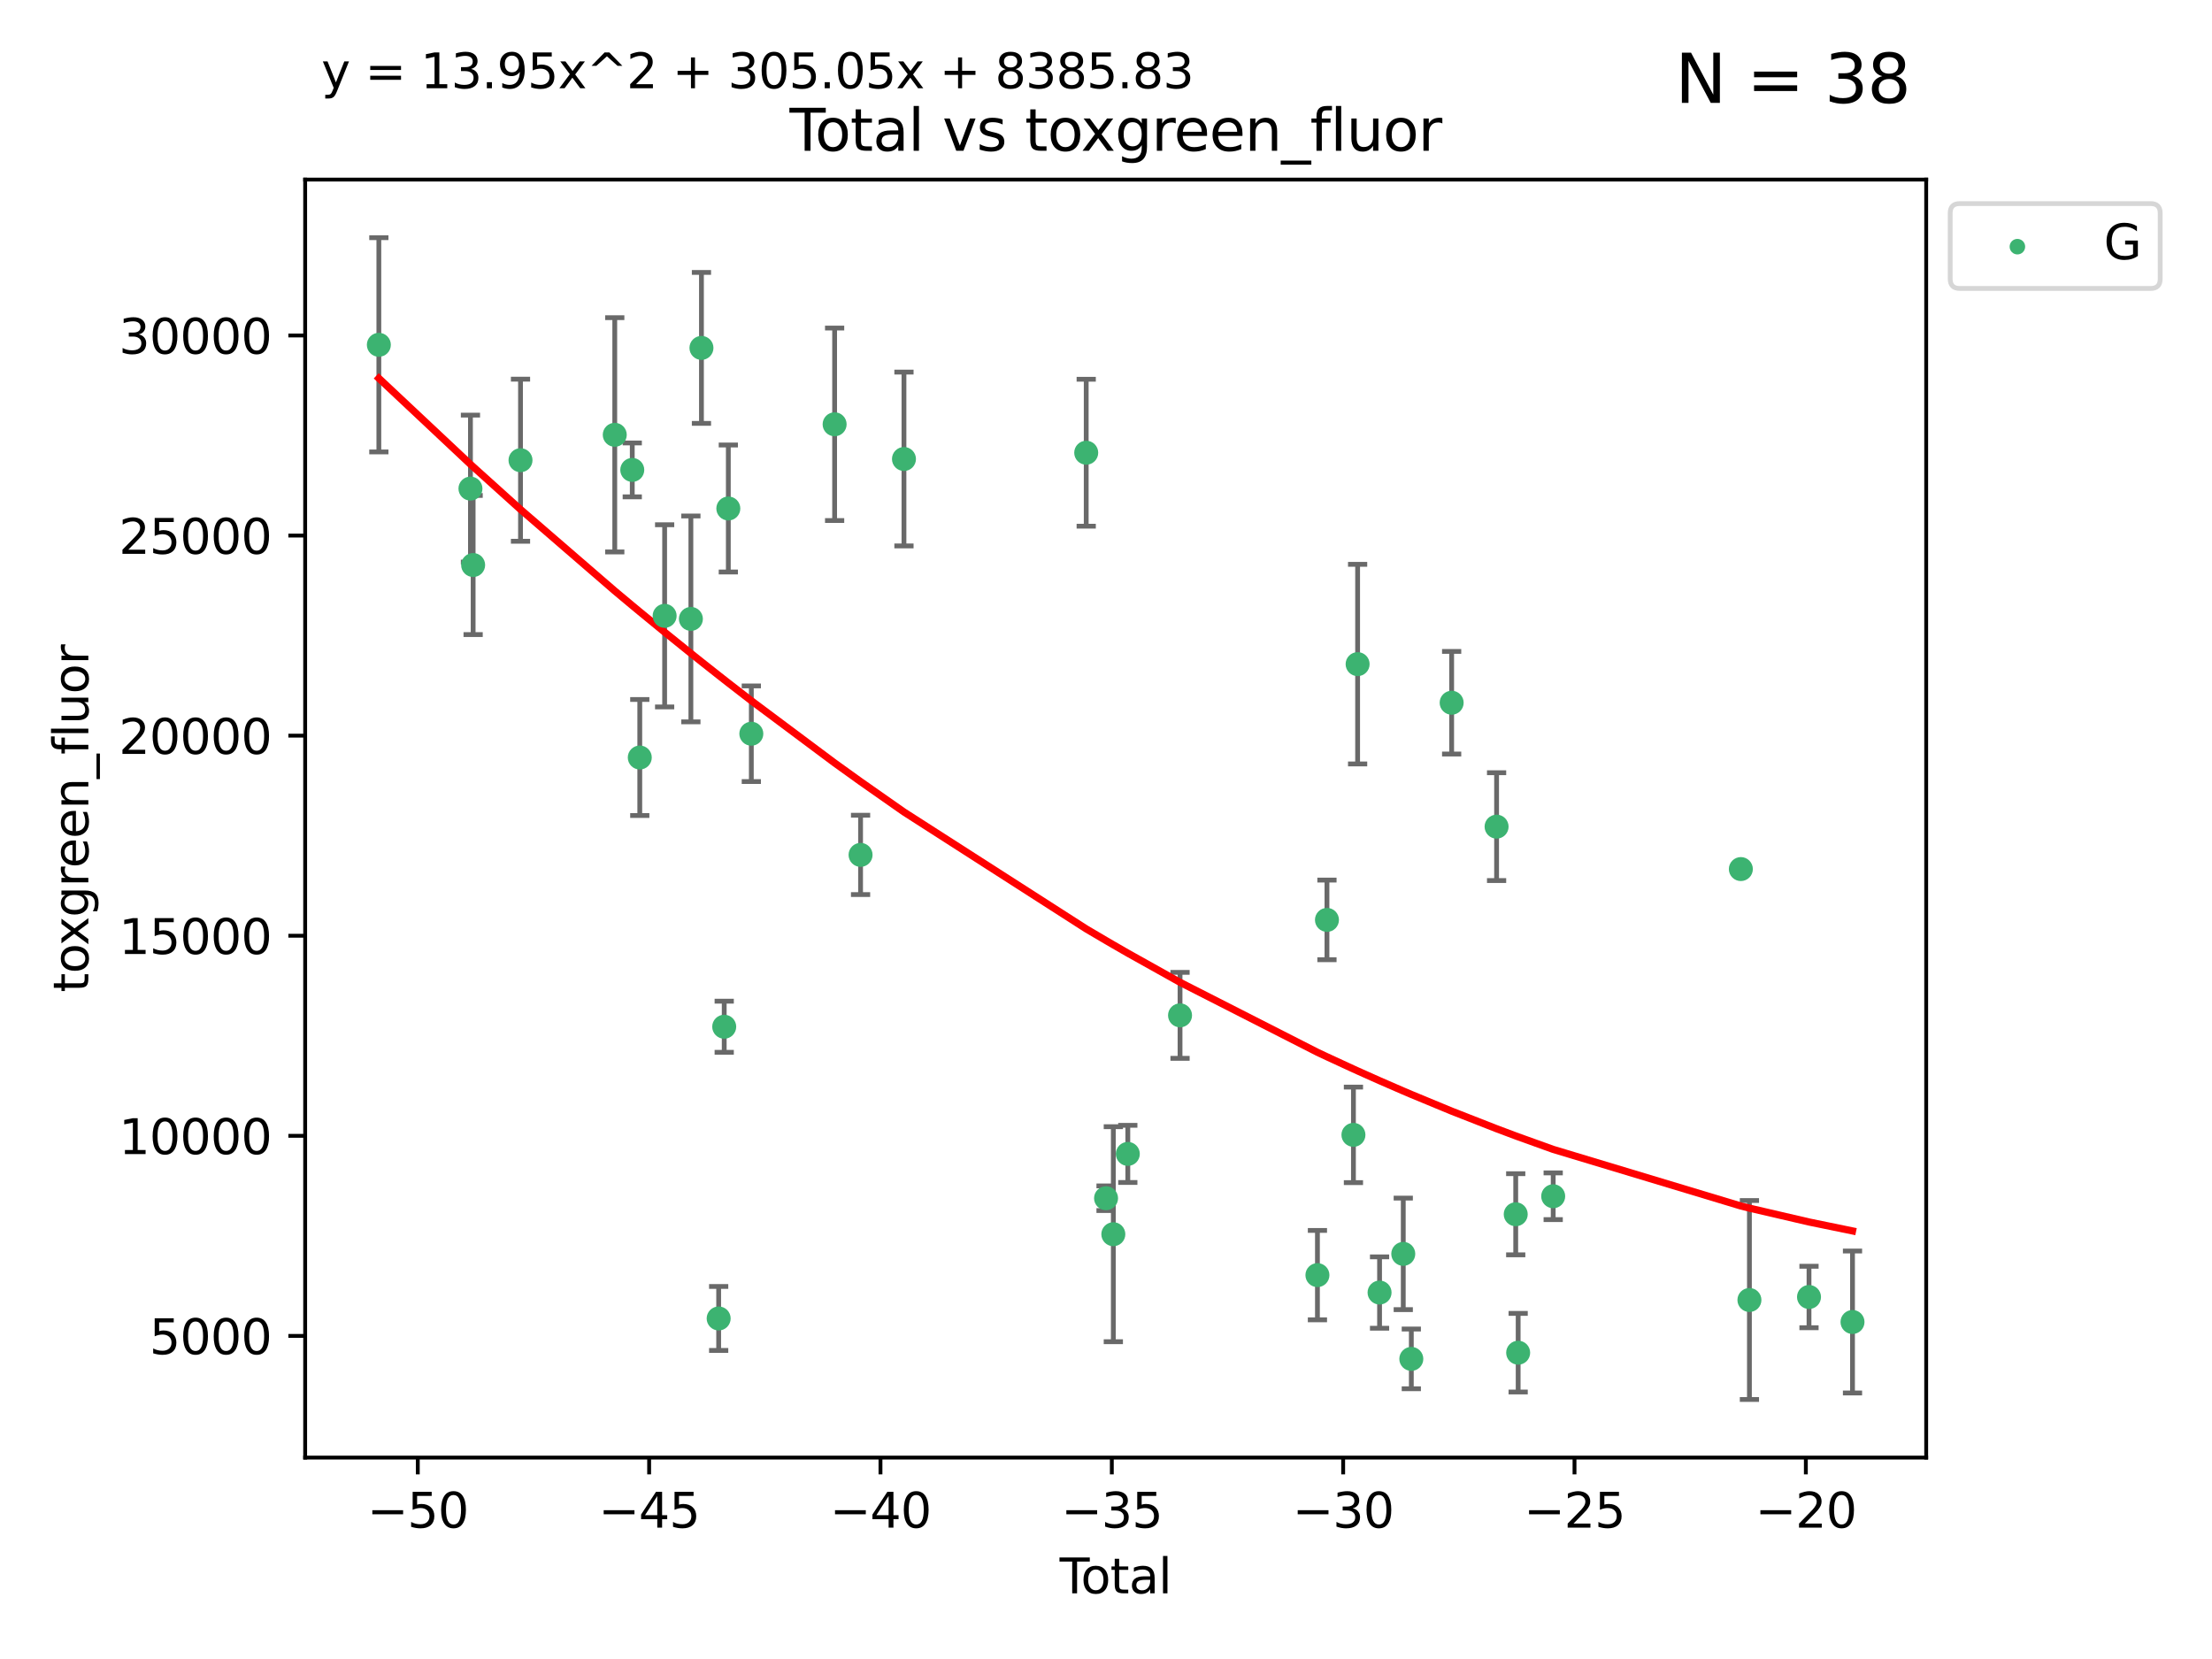 <?xml version="1.0" encoding="utf-8" standalone="no"?>
<!DOCTYPE svg PUBLIC "-//W3C//DTD SVG 1.1//EN"
  "http://www.w3.org/Graphics/SVG/1.1/DTD/svg11.dtd">
<svg xmlns:xlink="http://www.w3.org/1999/xlink" width="460.8pt" height="345.6pt" viewBox="0 0 460.8 345.6" xmlns="http://www.w3.org/2000/svg" version="1.1">
 <defs>
  <style type="text/css">*{stroke-linejoin: round; stroke-linecap: butt}</style>
 </defs>
 <g id="figure_1">
  <g id="patch_1">
   <path d="M 0 345.6 
L 460.8 345.6 
L 460.8 0 
L 0 0 
z
" style="fill: #ffffff"/>
  </g>
  <g id="axes_1">
   <g id="patch_2">
    <path d="M 63.571 303.64 
L 401.26 303.64 
L 401.26 37.411 
L 63.571 37.411 
z
" style="fill: #ffffff"/>
   </g>
   <g id="PathCollection_1">
    <defs>
     <path id="m33dfa16f5b" d="M 0 1.118 
C 0.297 1.118 0.581 1 0.791 0.791 
C 1 0.581 1.118 0.297 1.118 0 
C 1.118 -0.297 1 -0.581 0.791 -0.791 
C 0.581 -1 0.297 -1.118 0 -1.118 
C -0.297 -1.118 -0.581 -1 -0.791 -0.791 
C -1 -0.581 -1.118 -0.297 -1.118 0 
C -1.118 0.297 -1 0.581 -0.791 0.791 
C -0.581 1 -0.297 1.118 0 1.118 
z
" style="stroke: #3cb371"/>
    </defs>
    <g clip-path="url(#p9e801e2862)">
     <use xlink:href="#m33dfa16f5b" x="78.921" y="71.829" style="fill: #3cb371; stroke: #3cb371"/>
     <use xlink:href="#m33dfa16f5b" x="98.004" y="101.783" style="fill: #3cb371; stroke: #3cb371"/>
     <use xlink:href="#m33dfa16f5b" x="98.563" y="117.705" style="fill: #3cb371; stroke: #3cb371"/>
     <use xlink:href="#m33dfa16f5b" x="108.431" y="95.87" style="fill: #3cb371; stroke: #3cb371"/>
     <use xlink:href="#m33dfa16f5b" x="128.066" y="90.578" style="fill: #3cb371; stroke: #3cb371"/>
     <use xlink:href="#m33dfa16f5b" x="131.712" y="97.889" style="fill: #3cb371; stroke: #3cb371"/>
     <use xlink:href="#m33dfa16f5b" x="133.278" y="157.804" style="fill: #3cb371; stroke: #3cb371"/>
     <use xlink:href="#m33dfa16f5b" x="138.456" y="128.29" style="fill: #3cb371; stroke: #3cb371"/>
     <use xlink:href="#m33dfa16f5b" x="143.924" y="128.929" style="fill: #3cb371; stroke: #3cb371"/>
     <use xlink:href="#m33dfa16f5b" x="146.125" y="72.475" style="fill: #3cb371; stroke: #3cb371"/>
     <use xlink:href="#m33dfa16f5b" x="149.711" y="274.66" style="fill: #3cb371; stroke: #3cb371"/>
     <use xlink:href="#m33dfa16f5b" x="150.867" y="213.887" style="fill: #3cb371; stroke: #3cb371"/>
     <use xlink:href="#m33dfa16f5b" x="151.723" y="105.928" style="fill: #3cb371; stroke: #3cb371"/>
     <use xlink:href="#m33dfa16f5b" x="156.514" y="152.848" style="fill: #3cb371; stroke: #3cb371"/>
     <use xlink:href="#m33dfa16f5b" x="173.867" y="88.387" style="fill: #3cb371; stroke: #3cb371"/>
     <use xlink:href="#m33dfa16f5b" x="179.272" y="178.087" style="fill: #3cb371; stroke: #3cb371"/>
     <use xlink:href="#m33dfa16f5b" x="188.312" y="95.619" style="fill: #3cb371; stroke: #3cb371"/>
     <use xlink:href="#m33dfa16f5b" x="226.279" y="94.31" style="fill: #3cb371; stroke: #3cb371"/>
     <use xlink:href="#m33dfa16f5b" x="230.412" y="249.612" style="fill: #3cb371; stroke: #3cb371"/>
     <use xlink:href="#m33dfa16f5b" x="231.927" y="257.109" style="fill: #3cb371; stroke: #3cb371"/>
     <use xlink:href="#m33dfa16f5b" x="234.944" y="240.379" style="fill: #3cb371; stroke: #3cb371"/>
     <use xlink:href="#m33dfa16f5b" x="245.824" y="211.515" style="fill: #3cb371; stroke: #3cb371"/>
     <use xlink:href="#m33dfa16f5b" x="274.445" y="265.63" style="fill: #3cb371; stroke: #3cb371"/>
     <use xlink:href="#m33dfa16f5b" x="276.429" y="191.631" style="fill: #3cb371; stroke: #3cb371"/>
     <use xlink:href="#m33dfa16f5b" x="281.946" y="236.411" style="fill: #3cb371; stroke: #3cb371"/>
     <use xlink:href="#m33dfa16f5b" x="282.817" y="138.35" style="fill: #3cb371; stroke: #3cb371"/>
     <use xlink:href="#m33dfa16f5b" x="287.388" y="269.261" style="fill: #3cb371; stroke: #3cb371"/>
     <use xlink:href="#m33dfa16f5b" x="292.326" y="261.204" style="fill: #3cb371; stroke: #3cb371"/>
     <use xlink:href="#m33dfa16f5b" x="294.003" y="283.083" style="fill: #3cb371; stroke: #3cb371"/>
     <use xlink:href="#m33dfa16f5b" x="302.406" y="146.392" style="fill: #3cb371; stroke: #3cb371"/>
     <use xlink:href="#m33dfa16f5b" x="311.766" y="172.205" style="fill: #3cb371; stroke: #3cb371"/>
     <use xlink:href="#m33dfa16f5b" x="315.753" y="252.953" style="fill: #3cb371; stroke: #3cb371"/>
     <use xlink:href="#m33dfa16f5b" x="316.261" y="281.793" style="fill: #3cb371; stroke: #3cb371"/>
     <use xlink:href="#m33dfa16f5b" x="323.559" y="249.2" style="fill: #3cb371; stroke: #3cb371"/>
     <use xlink:href="#m33dfa16f5b" x="362.651" y="181.043" style="fill: #3cb371; stroke: #3cb371"/>
     <use xlink:href="#m33dfa16f5b" x="364.437" y="270.814" style="fill: #3cb371; stroke: #3cb371"/>
     <use xlink:href="#m33dfa16f5b" x="376.849" y="270.188" style="fill: #3cb371; stroke: #3cb371"/>
     <use xlink:href="#m33dfa16f5b" x="385.911" y="275.395" style="fill: #3cb371; stroke: #3cb371"/>
    </g>
   </g>
   <g id="matplotlib.axis_1">
    <g id="xtick_1">
     <g id="line2d_1">
      <defs>
       <path id="m9d18f41870" d="M 0 0 
L 0 3.5 
" style="stroke: #000000; stroke-width: 0.8"/>
      </defs>
      <g>
       <use xlink:href="#m9d18f41870" x="87.033" y="303.64" style="stroke: #000000; stroke-width: 0.8"/>
      </g>
     </g>
     <g id="text_1">
      <!-- −50 -->
      <g transform="translate(76.48 318.238)scale(0.1 -0.1)">
       <defs>
        <path id="DejaVuSans-2212" d="M 678 2272 
L 4684 2272 
L 4684 1741 
L 678 1741 
L 678 2272 
z
" transform="scale(0.016)"/>
        <path id="DejaVuSans-35" d="M 691 4666 
L 3169 4666 
L 3169 4134 
L 1269 4134 
L 1269 2991 
Q 1406 3038 1543 3061 
Q 1681 3084 1819 3084 
Q 2600 3084 3056 2656 
Q 3513 2228 3513 1497 
Q 3513 744 3044 326 
Q 2575 -91 1722 -91 
Q 1428 -91 1123 -41 
Q 819 9 494 109 
L 494 744 
Q 775 591 1075 516 
Q 1375 441 1709 441 
Q 2250 441 2565 725 
Q 2881 1009 2881 1497 
Q 2881 1984 2565 2268 
Q 2250 2553 1709 2553 
Q 1456 2553 1204 2497 
Q 953 2441 691 2322 
L 691 4666 
z
" transform="scale(0.016)"/>
        <path id="DejaVuSans-30" d="M 2034 4250 
Q 1547 4250 1301 3770 
Q 1056 3291 1056 2328 
Q 1056 1369 1301 889 
Q 1547 409 2034 409 
Q 2525 409 2770 889 
Q 3016 1369 3016 2328 
Q 3016 3291 2770 3770 
Q 2525 4250 2034 4250 
z
M 2034 4750 
Q 2819 4750 3233 4129 
Q 3647 3509 3647 2328 
Q 3647 1150 3233 529 
Q 2819 -91 2034 -91 
Q 1250 -91 836 529 
Q 422 1150 422 2328 
Q 422 3509 836 4129 
Q 1250 4750 2034 4750 
z
" transform="scale(0.016)"/>
       </defs>
       <use xlink:href="#DejaVuSans-2212"/>
       <use xlink:href="#DejaVuSans-35" x="83.789"/>
       <use xlink:href="#DejaVuSans-30" x="147.412"/>
      </g>
     </g>
    </g>
    <g id="xtick_2">
     <g id="line2d_2">
      <g>
       <use xlink:href="#m9d18f41870" x="135.226" y="303.64" style="stroke: #000000; stroke-width: 0.8"/>
      </g>
     </g>
     <g id="text_2">
      <!-- −45 -->
      <g transform="translate(124.673 318.238)scale(0.1 -0.1)">
       <defs>
        <path id="DejaVuSans-34" d="M 2419 4116 
L 825 1625 
L 2419 1625 
L 2419 4116 
z
M 2253 4666 
L 3047 4666 
L 3047 1625 
L 3713 1625 
L 3713 1100 
L 3047 1100 
L 3047 0 
L 2419 0 
L 2419 1100 
L 313 1100 
L 313 1709 
L 2253 4666 
z
" transform="scale(0.016)"/>
       </defs>
       <use xlink:href="#DejaVuSans-2212"/>
       <use xlink:href="#DejaVuSans-34" x="83.789"/>
       <use xlink:href="#DejaVuSans-35" x="147.412"/>
      </g>
     </g>
    </g>
    <g id="xtick_3">
     <g id="line2d_3">
      <g>
       <use xlink:href="#m9d18f41870" x="183.419" y="303.64" style="stroke: #000000; stroke-width: 0.8"/>
      </g>
     </g>
     <g id="text_3">
      <!-- −40 -->
      <g transform="translate(172.866 318.238)scale(0.1 -0.1)">
       <use xlink:href="#DejaVuSans-2212"/>
       <use xlink:href="#DejaVuSans-34" x="83.789"/>
       <use xlink:href="#DejaVuSans-30" x="147.412"/>
      </g>
     </g>
    </g>
    <g id="xtick_4">
     <g id="line2d_4">
      <g>
       <use xlink:href="#m9d18f41870" x="231.612" y="303.64" style="stroke: #000000; stroke-width: 0.8"/>
      </g>
     </g>
     <g id="text_4">
      <!-- −35 -->
      <g transform="translate(221.059 318.238)scale(0.1 -0.1)">
       <defs>
        <path id="DejaVuSans-33" d="M 2597 2516 
Q 3050 2419 3304 2112 
Q 3559 1806 3559 1356 
Q 3559 666 3084 287 
Q 2609 -91 1734 -91 
Q 1441 -91 1130 -33 
Q 819 25 488 141 
L 488 750 
Q 750 597 1062 519 
Q 1375 441 1716 441 
Q 2309 441 2620 675 
Q 2931 909 2931 1356 
Q 2931 1769 2642 2001 
Q 2353 2234 1838 2234 
L 1294 2234 
L 1294 2753 
L 1863 2753 
Q 2328 2753 2575 2939 
Q 2822 3125 2822 3475 
Q 2822 3834 2567 4026 
Q 2313 4219 1838 4219 
Q 1578 4219 1281 4162 
Q 984 4106 628 3988 
L 628 4550 
Q 988 4650 1302 4700 
Q 1616 4750 1894 4750 
Q 2613 4750 3031 4423 
Q 3450 4097 3450 3541 
Q 3450 3153 3228 2886 
Q 3006 2619 2597 2516 
z
" transform="scale(0.016)"/>
       </defs>
       <use xlink:href="#DejaVuSans-2212"/>
       <use xlink:href="#DejaVuSans-33" x="83.789"/>
       <use xlink:href="#DejaVuSans-35" x="147.412"/>
      </g>
     </g>
    </g>
    <g id="xtick_5">
     <g id="line2d_5">
      <g>
       <use xlink:href="#m9d18f41870" x="279.805" y="303.64" style="stroke: #000000; stroke-width: 0.8"/>
      </g>
     </g>
     <g id="text_5">
      <!-- −30 -->
      <g transform="translate(269.252 318.238)scale(0.1 -0.1)">
       <use xlink:href="#DejaVuSans-2212"/>
       <use xlink:href="#DejaVuSans-33" x="83.789"/>
       <use xlink:href="#DejaVuSans-30" x="147.412"/>
      </g>
     </g>
    </g>
    <g id="xtick_6">
     <g id="line2d_6">
      <g>
       <use xlink:href="#m9d18f41870" x="327.998" y="303.64" style="stroke: #000000; stroke-width: 0.8"/>
      </g>
     </g>
     <g id="text_6">
      <!-- −25 -->
      <g transform="translate(317.446 318.238)scale(0.1 -0.1)">
       <defs>
        <path id="DejaVuSans-32" d="M 1228 531 
L 3431 531 
L 3431 0 
L 469 0 
L 469 531 
Q 828 903 1448 1529 
Q 2069 2156 2228 2338 
Q 2531 2678 2651 2914 
Q 2772 3150 2772 3378 
Q 2772 3750 2511 3984 
Q 2250 4219 1831 4219 
Q 1534 4219 1204 4116 
Q 875 4013 500 3803 
L 500 4441 
Q 881 4594 1212 4672 
Q 1544 4750 1819 4750 
Q 2544 4750 2975 4387 
Q 3406 4025 3406 3419 
Q 3406 3131 3298 2873 
Q 3191 2616 2906 2266 
Q 2828 2175 2409 1742 
Q 1991 1309 1228 531 
z
" transform="scale(0.016)"/>
       </defs>
       <use xlink:href="#DejaVuSans-2212"/>
       <use xlink:href="#DejaVuSans-32" x="83.789"/>
       <use xlink:href="#DejaVuSans-35" x="147.412"/>
      </g>
     </g>
    </g>
    <g id="xtick_7">
     <g id="line2d_7">
      <g>
       <use xlink:href="#m9d18f41870" x="376.191" y="303.64" style="stroke: #000000; stroke-width: 0.8"/>
      </g>
     </g>
     <g id="text_7">
      <!-- −20 -->
      <g transform="translate(365.639 318.238)scale(0.1 -0.1)">
       <use xlink:href="#DejaVuSans-2212"/>
       <use xlink:href="#DejaVuSans-32" x="83.789"/>
       <use xlink:href="#DejaVuSans-30" x="147.412"/>
      </g>
     </g>
    </g>
    <g id="text_8">
     <!-- Total -->
     <g transform="translate(220.739 331.917)scale(0.1 -0.1)">
      <defs>
       <path id="DejaVuSans-54" d="M -19 4666 
L 3928 4666 
L 3928 4134 
L 2272 4134 
L 2272 0 
L 1638 0 
L 1638 4134 
L -19 4134 
L -19 4666 
z
" transform="scale(0.016)"/>
       <path id="DejaVuSans-6f" d="M 1959 3097 
Q 1497 3097 1228 2736 
Q 959 2375 959 1747 
Q 959 1119 1226 758 
Q 1494 397 1959 397 
Q 2419 397 2687 759 
Q 2956 1122 2956 1747 
Q 2956 2369 2687 2733 
Q 2419 3097 1959 3097 
z
M 1959 3584 
Q 2709 3584 3137 3096 
Q 3566 2609 3566 1747 
Q 3566 888 3137 398 
Q 2709 -91 1959 -91 
Q 1206 -91 779 398 
Q 353 888 353 1747 
Q 353 2609 779 3096 
Q 1206 3584 1959 3584 
z
" transform="scale(0.016)"/>
       <path id="DejaVuSans-74" d="M 1172 4494 
L 1172 3500 
L 2356 3500 
L 2356 3053 
L 1172 3053 
L 1172 1153 
Q 1172 725 1289 603 
Q 1406 481 1766 481 
L 2356 481 
L 2356 0 
L 1766 0 
Q 1100 0 847 248 
Q 594 497 594 1153 
L 594 3053 
L 172 3053 
L 172 3500 
L 594 3500 
L 594 4494 
L 1172 4494 
z
" transform="scale(0.016)"/>
       <path id="DejaVuSans-61" d="M 2194 1759 
Q 1497 1759 1228 1600 
Q 959 1441 959 1056 
Q 959 750 1161 570 
Q 1363 391 1709 391 
Q 2188 391 2477 730 
Q 2766 1069 2766 1631 
L 2766 1759 
L 2194 1759 
z
M 3341 1997 
L 3341 0 
L 2766 0 
L 2766 531 
Q 2569 213 2275 61 
Q 1981 -91 1556 -91 
Q 1019 -91 701 211 
Q 384 513 384 1019 
Q 384 1609 779 1909 
Q 1175 2209 1959 2209 
L 2766 2209 
L 2766 2266 
Q 2766 2663 2505 2880 
Q 2244 3097 1772 3097 
Q 1472 3097 1187 3025 
Q 903 2953 641 2809 
L 641 3341 
Q 956 3463 1253 3523 
Q 1550 3584 1831 3584 
Q 2591 3584 2966 3190 
Q 3341 2797 3341 1997 
z
" transform="scale(0.016)"/>
       <path id="DejaVuSans-6c" d="M 603 4863 
L 1178 4863 
L 1178 0 
L 603 0 
L 603 4863 
z
" transform="scale(0.016)"/>
      </defs>
      <use xlink:href="#DejaVuSans-54"/>
      <use xlink:href="#DejaVuSans-6f" x="44.084"/>
      <use xlink:href="#DejaVuSans-74" x="105.266"/>
      <use xlink:href="#DejaVuSans-61" x="144.475"/>
      <use xlink:href="#DejaVuSans-6c" x="205.754"/>
     </g>
    </g>
   </g>
   <g id="matplotlib.axis_2">
    <g id="ytick_1">
     <g id="line2d_8">
      <defs>
       <path id="md6701e149f" d="M 0 0 
L -3.5 0 
" style="stroke: #000000; stroke-width: 0.8"/>
      </defs>
      <g>
       <use xlink:href="#md6701e149f" x="63.571" y="278.294" style="stroke: #000000; stroke-width: 0.8"/>
      </g>
     </g>
     <g id="text_9">
      <!-- 5000 -->
      <g transform="translate(31.121 282.093)scale(0.1 -0.1)">
       <use xlink:href="#DejaVuSans-35"/>
       <use xlink:href="#DejaVuSans-30" x="63.623"/>
       <use xlink:href="#DejaVuSans-30" x="127.246"/>
       <use xlink:href="#DejaVuSans-30" x="190.869"/>
      </g>
     </g>
    </g>
    <g id="ytick_2">
     <g id="line2d_9">
      <g>
       <use xlink:href="#md6701e149f" x="63.571" y="236.612" style="stroke: #000000; stroke-width: 0.8"/>
      </g>
     </g>
     <g id="text_10">
      <!-- 10000 -->
      <g transform="translate(24.759 240.412)scale(0.1 -0.1)">
       <defs>
        <path id="DejaVuSans-31" d="M 794 531 
L 1825 531 
L 1825 4091 
L 703 3866 
L 703 4441 
L 1819 4666 
L 2450 4666 
L 2450 531 
L 3481 531 
L 3481 0 
L 794 0 
L 794 531 
z
" transform="scale(0.016)"/>
       </defs>
       <use xlink:href="#DejaVuSans-31"/>
       <use xlink:href="#DejaVuSans-30" x="63.623"/>
       <use xlink:href="#DejaVuSans-30" x="127.246"/>
       <use xlink:href="#DejaVuSans-30" x="190.869"/>
       <use xlink:href="#DejaVuSans-30" x="254.492"/>
      </g>
     </g>
    </g>
    <g id="ytick_3">
     <g id="line2d_10">
      <g>
       <use xlink:href="#md6701e149f" x="63.571" y="194.931" style="stroke: #000000; stroke-width: 0.8"/>
      </g>
     </g>
     <g id="text_11">
      <!-- 15000 -->
      <g transform="translate(24.759 198.73)scale(0.1 -0.1)">
       <use xlink:href="#DejaVuSans-31"/>
       <use xlink:href="#DejaVuSans-35" x="63.623"/>
       <use xlink:href="#DejaVuSans-30" x="127.246"/>
       <use xlink:href="#DejaVuSans-30" x="190.869"/>
       <use xlink:href="#DejaVuSans-30" x="254.492"/>
      </g>
     </g>
    </g>
    <g id="ytick_4">
     <g id="line2d_11">
      <g>
       <use xlink:href="#md6701e149f" x="63.571" y="153.249" style="stroke: #000000; stroke-width: 0.8"/>
      </g>
     </g>
     <g id="text_12">
      <!-- 20000 -->
      <g transform="translate(24.759 157.048)scale(0.1 -0.1)">
       <use xlink:href="#DejaVuSans-32"/>
       <use xlink:href="#DejaVuSans-30" x="63.623"/>
       <use xlink:href="#DejaVuSans-30" x="127.246"/>
       <use xlink:href="#DejaVuSans-30" x="190.869"/>
       <use xlink:href="#DejaVuSans-30" x="254.492"/>
      </g>
     </g>
    </g>
    <g id="ytick_5">
     <g id="line2d_12">
      <g>
       <use xlink:href="#md6701e149f" x="63.571" y="111.567" style="stroke: #000000; stroke-width: 0.8"/>
      </g>
     </g>
     <g id="text_13">
      <!-- 25000 -->
      <g transform="translate(24.759 115.367)scale(0.1 -0.1)">
       <use xlink:href="#DejaVuSans-32"/>
       <use xlink:href="#DejaVuSans-35" x="63.623"/>
       <use xlink:href="#DejaVuSans-30" x="127.246"/>
       <use xlink:href="#DejaVuSans-30" x="190.869"/>
       <use xlink:href="#DejaVuSans-30" x="254.492"/>
      </g>
     </g>
    </g>
    <g id="ytick_6">
     <g id="line2d_13">
      <g>
       <use xlink:href="#md6701e149f" x="63.571" y="69.886" style="stroke: #000000; stroke-width: 0.8"/>
      </g>
     </g>
     <g id="text_14">
      <!-- 30000 -->
      <g transform="translate(24.759 73.685)scale(0.1 -0.1)">
       <use xlink:href="#DejaVuSans-33"/>
       <use xlink:href="#DejaVuSans-30" x="63.623"/>
       <use xlink:href="#DejaVuSans-30" x="127.246"/>
       <use xlink:href="#DejaVuSans-30" x="190.869"/>
       <use xlink:href="#DejaVuSans-30" x="254.492"/>
      </g>
     </g>
    </g>
    <g id="text_15">
     <!-- toxgreen_fluor -->
     <g transform="translate(18.401 206.72)rotate(-90)scale(0.1 -0.1)">
      <defs>
       <path id="DejaVuSans-78" d="M 3513 3500 
L 2247 1797 
L 3578 0 
L 2900 0 
L 1881 1375 
L 863 0 
L 184 0 
L 1544 1831 
L 300 3500 
L 978 3500 
L 1906 2253 
L 2834 3500 
L 3513 3500 
z
" transform="scale(0.016)"/>
       <path id="DejaVuSans-67" d="M 2906 1791 
Q 2906 2416 2648 2759 
Q 2391 3103 1925 3103 
Q 1463 3103 1205 2759 
Q 947 2416 947 1791 
Q 947 1169 1205 825 
Q 1463 481 1925 481 
Q 2391 481 2648 825 
Q 2906 1169 2906 1791 
z
M 3481 434 
Q 3481 -459 3084 -895 
Q 2688 -1331 1869 -1331 
Q 1566 -1331 1297 -1286 
Q 1028 -1241 775 -1147 
L 775 -588 
Q 1028 -725 1275 -790 
Q 1522 -856 1778 -856 
Q 2344 -856 2625 -561 
Q 2906 -266 2906 331 
L 2906 616 
Q 2728 306 2450 153 
Q 2172 0 1784 0 
Q 1141 0 747 490 
Q 353 981 353 1791 
Q 353 2603 747 3093 
Q 1141 3584 1784 3584 
Q 2172 3584 2450 3431 
Q 2728 3278 2906 2969 
L 2906 3500 
L 3481 3500 
L 3481 434 
z
" transform="scale(0.016)"/>
       <path id="DejaVuSans-72" d="M 2631 2963 
Q 2534 3019 2420 3045 
Q 2306 3072 2169 3072 
Q 1681 3072 1420 2755 
Q 1159 2438 1159 1844 
L 1159 0 
L 581 0 
L 581 3500 
L 1159 3500 
L 1159 2956 
Q 1341 3275 1631 3429 
Q 1922 3584 2338 3584 
Q 2397 3584 2469 3576 
Q 2541 3569 2628 3553 
L 2631 2963 
z
" transform="scale(0.016)"/>
       <path id="DejaVuSans-65" d="M 3597 1894 
L 3597 1613 
L 953 1613 
Q 991 1019 1311 708 
Q 1631 397 2203 397 
Q 2534 397 2845 478 
Q 3156 559 3463 722 
L 3463 178 
Q 3153 47 2828 -22 
Q 2503 -91 2169 -91 
Q 1331 -91 842 396 
Q 353 884 353 1716 
Q 353 2575 817 3079 
Q 1281 3584 2069 3584 
Q 2775 3584 3186 3129 
Q 3597 2675 3597 1894 
z
M 3022 2063 
Q 3016 2534 2758 2815 
Q 2500 3097 2075 3097 
Q 1594 3097 1305 2825 
Q 1016 2553 972 2059 
L 3022 2063 
z
" transform="scale(0.016)"/>
       <path id="DejaVuSans-6e" d="M 3513 2113 
L 3513 0 
L 2938 0 
L 2938 2094 
Q 2938 2591 2744 2837 
Q 2550 3084 2163 3084 
Q 1697 3084 1428 2787 
Q 1159 2491 1159 1978 
L 1159 0 
L 581 0 
L 581 3500 
L 1159 3500 
L 1159 2956 
Q 1366 3272 1645 3428 
Q 1925 3584 2291 3584 
Q 2894 3584 3203 3211 
Q 3513 2838 3513 2113 
z
" transform="scale(0.016)"/>
       <path id="DejaVuSans-5f" d="M 3263 -1063 
L 3263 -1509 
L -63 -1509 
L -63 -1063 
L 3263 -1063 
z
" transform="scale(0.016)"/>
       <path id="DejaVuSans-66" d="M 2375 4863 
L 2375 4384 
L 1825 4384 
Q 1516 4384 1395 4259 
Q 1275 4134 1275 3809 
L 1275 3500 
L 2222 3500 
L 2222 3053 
L 1275 3053 
L 1275 0 
L 697 0 
L 697 3053 
L 147 3053 
L 147 3500 
L 697 3500 
L 697 3744 
Q 697 4328 969 4595 
Q 1241 4863 1831 4863 
L 2375 4863 
z
" transform="scale(0.016)"/>
       <path id="DejaVuSans-75" d="M 544 1381 
L 544 3500 
L 1119 3500 
L 1119 1403 
Q 1119 906 1312 657 
Q 1506 409 1894 409 
Q 2359 409 2629 706 
Q 2900 1003 2900 1516 
L 2900 3500 
L 3475 3500 
L 3475 0 
L 2900 0 
L 2900 538 
Q 2691 219 2414 64 
Q 2138 -91 1772 -91 
Q 1169 -91 856 284 
Q 544 659 544 1381 
z
M 1991 3584 
L 1991 3584 
z
" transform="scale(0.016)"/>
      </defs>
      <use xlink:href="#DejaVuSans-74"/>
      <use xlink:href="#DejaVuSans-6f" x="39.209"/>
      <use xlink:href="#DejaVuSans-78" x="97.266"/>
      <use xlink:href="#DejaVuSans-67" x="156.445"/>
      <use xlink:href="#DejaVuSans-72" x="219.922"/>
      <use xlink:href="#DejaVuSans-65" x="258.785"/>
      <use xlink:href="#DejaVuSans-65" x="320.309"/>
      <use xlink:href="#DejaVuSans-6e" x="381.832"/>
      <use xlink:href="#DejaVuSans-5f" x="445.211"/>
      <use xlink:href="#DejaVuSans-66" x="495.211"/>
      <use xlink:href="#DejaVuSans-6c" x="530.416"/>
      <use xlink:href="#DejaVuSans-75" x="558.199"/>
      <use xlink:href="#DejaVuSans-6f" x="621.578"/>
      <use xlink:href="#DejaVuSans-72" x="682.76"/>
     </g>
    </g>
   </g>
   <g id="LineCollection_1">
    <path d="M 78.921 94.146 
L 78.921 49.513 
" clip-path="url(#p9e801e2862)" style="fill: none; stroke: #696969"/>
    <path d="M 98.004 117.09 
L 98.004 86.476 
" clip-path="url(#p9e801e2862)" style="fill: none; stroke: #696969"/>
    <path d="M 98.563 132.193 
L 98.563 103.217 
" clip-path="url(#p9e801e2862)" style="fill: none; stroke: #696969"/>
    <path d="M 108.431 112.753 
L 108.431 78.987 
" clip-path="url(#p9e801e2862)" style="fill: none; stroke: #696969"/>
    <path d="M 128.066 114.978 
L 128.066 66.177 
" clip-path="url(#p9e801e2862)" style="fill: none; stroke: #696969"/>
    <path d="M 131.712 103.502 
L 131.712 92.276 
" clip-path="url(#p9e801e2862)" style="fill: none; stroke: #696969"/>
    <path d="M 133.278 169.888 
L 133.278 145.72 
" clip-path="url(#p9e801e2862)" style="fill: none; stroke: #696969"/>
    <path d="M 138.456 147.266 
L 138.456 109.315 
" clip-path="url(#p9e801e2862)" style="fill: none; stroke: #696969"/>
    <path d="M 143.924 150.371 
L 143.924 107.487 
" clip-path="url(#p9e801e2862)" style="fill: none; stroke: #696969"/>
    <path d="M 146.125 88.198 
L 146.125 56.753 
" clip-path="url(#p9e801e2862)" style="fill: none; stroke: #696969"/>
    <path d="M 149.711 281.323 
L 149.711 267.998 
" clip-path="url(#p9e801e2862)" style="fill: none; stroke: #696969"/>
    <path d="M 150.867 219.21 
L 150.867 208.565 
" clip-path="url(#p9e801e2862)" style="fill: none; stroke: #696969"/>
    <path d="M 151.723 119.158 
L 151.723 92.699 
" clip-path="url(#p9e801e2862)" style="fill: none; stroke: #696969"/>
    <path d="M 156.514 162.808 
L 156.514 142.888 
" clip-path="url(#p9e801e2862)" style="fill: none; stroke: #696969"/>
    <path d="M 173.867 108.436 
L 173.867 68.338 
" clip-path="url(#p9e801e2862)" style="fill: none; stroke: #696969"/>
    <path d="M 179.272 186.35 
L 179.272 169.825 
" clip-path="url(#p9e801e2862)" style="fill: none; stroke: #696969"/>
    <path d="M 188.312 113.725 
L 188.312 77.513 
" clip-path="url(#p9e801e2862)" style="fill: none; stroke: #696969"/>
    <path d="M 226.279 109.615 
L 226.279 79.005 
" clip-path="url(#p9e801e2862)" style="fill: none; stroke: #696969"/>
    <path d="M 230.412 252.18 
L 230.412 247.044 
" clip-path="url(#p9e801e2862)" style="fill: none; stroke: #696969"/>
    <path d="M 231.927 279.504 
L 231.927 234.714 
" clip-path="url(#p9e801e2862)" style="fill: none; stroke: #696969"/>
    <path d="M 234.944 246.33 
L 234.944 234.428 
" clip-path="url(#p9e801e2862)" style="fill: none; stroke: #696969"/>
    <path d="M 245.824 220.472 
L 245.824 202.558 
" clip-path="url(#p9e801e2862)" style="fill: none; stroke: #696969"/>
    <path d="M 274.445 274.942 
L 274.445 256.319 
" clip-path="url(#p9e801e2862)" style="fill: none; stroke: #696969"/>
    <path d="M 276.429 199.924 
L 276.429 183.337 
" clip-path="url(#p9e801e2862)" style="fill: none; stroke: #696969"/>
    <path d="M 281.946 246.36 
L 281.946 226.463 
" clip-path="url(#p9e801e2862)" style="fill: none; stroke: #696969"/>
    <path d="M 282.817 159.143 
L 282.817 117.557 
" clip-path="url(#p9e801e2862)" style="fill: none; stroke: #696969"/>
    <path d="M 287.388 276.693 
L 287.388 261.829 
" clip-path="url(#p9e801e2862)" style="fill: none; stroke: #696969"/>
    <path d="M 292.326 272.817 
L 292.326 249.591 
" clip-path="url(#p9e801e2862)" style="fill: none; stroke: #696969"/>
    <path d="M 294.003 289.306 
L 294.003 276.861 
" clip-path="url(#p9e801e2862)" style="fill: none; stroke: #696969"/>
    <path d="M 302.406 157.078 
L 302.406 135.706 
" clip-path="url(#p9e801e2862)" style="fill: none; stroke: #696969"/>
    <path d="M 311.766 183.435 
L 311.766 160.974 
" clip-path="url(#p9e801e2862)" style="fill: none; stroke: #696969"/>
    <path d="M 315.753 261.404 
L 315.753 244.502 
" clip-path="url(#p9e801e2862)" style="fill: none; stroke: #696969"/>
    <path d="M 316.261 289.981 
L 316.261 273.606 
" clip-path="url(#p9e801e2862)" style="fill: none; stroke: #696969"/>
    <path d="M 323.559 254.065 
L 323.559 244.335 
" clip-path="url(#p9e801e2862)" style="fill: none; stroke: #696969"/>
    <path d="M 362.651 181.82 
L 362.651 180.266 
" clip-path="url(#p9e801e2862)" style="fill: none; stroke: #696969"/>
    <path d="M 364.437 291.539 
L 364.437 250.089 
" clip-path="url(#p9e801e2862)" style="fill: none; stroke: #696969"/>
    <path d="M 376.849 276.589 
L 376.849 263.787 
" clip-path="url(#p9e801e2862)" style="fill: none; stroke: #696969"/>
    <path d="M 385.911 290.181 
L 385.911 260.61 
" clip-path="url(#p9e801e2862)" style="fill: none; stroke: #696969"/>
   </g>
   <g id="line2d_14">
    <defs>
     <path id="m1d45b9acb1" d="M 2 0 
L -2 -0 
" style="stroke: #696969"/>
    </defs>
    <g clip-path="url(#p9e801e2862)">
     <use xlink:href="#m1d45b9acb1" x="78.921" y="94.146" style="fill: #696969; stroke: #696969"/>
     <use xlink:href="#m1d45b9acb1" x="98.004" y="117.09" style="fill: #696969; stroke: #696969"/>
     <use xlink:href="#m1d45b9acb1" x="98.563" y="132.193" style="fill: #696969; stroke: #696969"/>
     <use xlink:href="#m1d45b9acb1" x="108.431" y="112.753" style="fill: #696969; stroke: #696969"/>
     <use xlink:href="#m1d45b9acb1" x="128.066" y="114.978" style="fill: #696969; stroke: #696969"/>
     <use xlink:href="#m1d45b9acb1" x="131.712" y="103.502" style="fill: #696969; stroke: #696969"/>
     <use xlink:href="#m1d45b9acb1" x="133.278" y="169.888" style="fill: #696969; stroke: #696969"/>
     <use xlink:href="#m1d45b9acb1" x="138.456" y="147.266" style="fill: #696969; stroke: #696969"/>
     <use xlink:href="#m1d45b9acb1" x="143.924" y="150.371" style="fill: #696969; stroke: #696969"/>
     <use xlink:href="#m1d45b9acb1" x="146.125" y="88.198" style="fill: #696969; stroke: #696969"/>
     <use xlink:href="#m1d45b9acb1" x="149.711" y="281.323" style="fill: #696969; stroke: #696969"/>
     <use xlink:href="#m1d45b9acb1" x="150.867" y="219.21" style="fill: #696969; stroke: #696969"/>
     <use xlink:href="#m1d45b9acb1" x="151.723" y="119.158" style="fill: #696969; stroke: #696969"/>
     <use xlink:href="#m1d45b9acb1" x="156.514" y="162.808" style="fill: #696969; stroke: #696969"/>
     <use xlink:href="#m1d45b9acb1" x="173.867" y="108.436" style="fill: #696969; stroke: #696969"/>
     <use xlink:href="#m1d45b9acb1" x="179.272" y="186.35" style="fill: #696969; stroke: #696969"/>
     <use xlink:href="#m1d45b9acb1" x="188.312" y="113.725" style="fill: #696969; stroke: #696969"/>
     <use xlink:href="#m1d45b9acb1" x="226.279" y="109.615" style="fill: #696969; stroke: #696969"/>
     <use xlink:href="#m1d45b9acb1" x="230.412" y="252.18" style="fill: #696969; stroke: #696969"/>
     <use xlink:href="#m1d45b9acb1" x="231.927" y="279.504" style="fill: #696969; stroke: #696969"/>
     <use xlink:href="#m1d45b9acb1" x="234.944" y="246.33" style="fill: #696969; stroke: #696969"/>
     <use xlink:href="#m1d45b9acb1" x="245.824" y="220.472" style="fill: #696969; stroke: #696969"/>
     <use xlink:href="#m1d45b9acb1" x="274.445" y="274.942" style="fill: #696969; stroke: #696969"/>
     <use xlink:href="#m1d45b9acb1" x="276.429" y="199.924" style="fill: #696969; stroke: #696969"/>
     <use xlink:href="#m1d45b9acb1" x="281.946" y="246.36" style="fill: #696969; stroke: #696969"/>
     <use xlink:href="#m1d45b9acb1" x="282.817" y="159.143" style="fill: #696969; stroke: #696969"/>
     <use xlink:href="#m1d45b9acb1" x="287.388" y="276.693" style="fill: #696969; stroke: #696969"/>
     <use xlink:href="#m1d45b9acb1" x="292.326" y="272.817" style="fill: #696969; stroke: #696969"/>
     <use xlink:href="#m1d45b9acb1" x="294.003" y="289.306" style="fill: #696969; stroke: #696969"/>
     <use xlink:href="#m1d45b9acb1" x="302.406" y="157.078" style="fill: #696969; stroke: #696969"/>
     <use xlink:href="#m1d45b9acb1" x="311.766" y="183.435" style="fill: #696969; stroke: #696969"/>
     <use xlink:href="#m1d45b9acb1" x="315.753" y="261.404" style="fill: #696969; stroke: #696969"/>
     <use xlink:href="#m1d45b9acb1" x="316.261" y="289.981" style="fill: #696969; stroke: #696969"/>
     <use xlink:href="#m1d45b9acb1" x="323.559" y="254.065" style="fill: #696969; stroke: #696969"/>
     <use xlink:href="#m1d45b9acb1" x="362.651" y="181.82" style="fill: #696969; stroke: #696969"/>
     <use xlink:href="#m1d45b9acb1" x="364.437" y="291.539" style="fill: #696969; stroke: #696969"/>
     <use xlink:href="#m1d45b9acb1" x="376.849" y="276.589" style="fill: #696969; stroke: #696969"/>
     <use xlink:href="#m1d45b9acb1" x="385.911" y="290.181" style="fill: #696969; stroke: #696969"/>
    </g>
   </g>
   <g id="line2d_15">
    <g clip-path="url(#p9e801e2862)">
     <use xlink:href="#m1d45b9acb1" x="78.921" y="49.513" style="fill: #696969; stroke: #696969"/>
     <use xlink:href="#m1d45b9acb1" x="98.004" y="86.476" style="fill: #696969; stroke: #696969"/>
     <use xlink:href="#m1d45b9acb1" x="98.563" y="103.217" style="fill: #696969; stroke: #696969"/>
     <use xlink:href="#m1d45b9acb1" x="108.431" y="78.987" style="fill: #696969; stroke: #696969"/>
     <use xlink:href="#m1d45b9acb1" x="128.066" y="66.177" style="fill: #696969; stroke: #696969"/>
     <use xlink:href="#m1d45b9acb1" x="131.712" y="92.276" style="fill: #696969; stroke: #696969"/>
     <use xlink:href="#m1d45b9acb1" x="133.278" y="145.72" style="fill: #696969; stroke: #696969"/>
     <use xlink:href="#m1d45b9acb1" x="138.456" y="109.315" style="fill: #696969; stroke: #696969"/>
     <use xlink:href="#m1d45b9acb1" x="143.924" y="107.487" style="fill: #696969; stroke: #696969"/>
     <use xlink:href="#m1d45b9acb1" x="146.125" y="56.753" style="fill: #696969; stroke: #696969"/>
     <use xlink:href="#m1d45b9acb1" x="149.711" y="267.998" style="fill: #696969; stroke: #696969"/>
     <use xlink:href="#m1d45b9acb1" x="150.867" y="208.565" style="fill: #696969; stroke: #696969"/>
     <use xlink:href="#m1d45b9acb1" x="151.723" y="92.699" style="fill: #696969; stroke: #696969"/>
     <use xlink:href="#m1d45b9acb1" x="156.514" y="142.888" style="fill: #696969; stroke: #696969"/>
     <use xlink:href="#m1d45b9acb1" x="173.867" y="68.338" style="fill: #696969; stroke: #696969"/>
     <use xlink:href="#m1d45b9acb1" x="179.272" y="169.825" style="fill: #696969; stroke: #696969"/>
     <use xlink:href="#m1d45b9acb1" x="188.312" y="77.513" style="fill: #696969; stroke: #696969"/>
     <use xlink:href="#m1d45b9acb1" x="226.279" y="79.005" style="fill: #696969; stroke: #696969"/>
     <use xlink:href="#m1d45b9acb1" x="230.412" y="247.044" style="fill: #696969; stroke: #696969"/>
     <use xlink:href="#m1d45b9acb1" x="231.927" y="234.714" style="fill: #696969; stroke: #696969"/>
     <use xlink:href="#m1d45b9acb1" x="234.944" y="234.428" style="fill: #696969; stroke: #696969"/>
     <use xlink:href="#m1d45b9acb1" x="245.824" y="202.558" style="fill: #696969; stroke: #696969"/>
     <use xlink:href="#m1d45b9acb1" x="274.445" y="256.319" style="fill: #696969; stroke: #696969"/>
     <use xlink:href="#m1d45b9acb1" x="276.429" y="183.337" style="fill: #696969; stroke: #696969"/>
     <use xlink:href="#m1d45b9acb1" x="281.946" y="226.463" style="fill: #696969; stroke: #696969"/>
     <use xlink:href="#m1d45b9acb1" x="282.817" y="117.557" style="fill: #696969; stroke: #696969"/>
     <use xlink:href="#m1d45b9acb1" x="287.388" y="261.829" style="fill: #696969; stroke: #696969"/>
     <use xlink:href="#m1d45b9acb1" x="292.326" y="249.591" style="fill: #696969; stroke: #696969"/>
     <use xlink:href="#m1d45b9acb1" x="294.003" y="276.861" style="fill: #696969; stroke: #696969"/>
     <use xlink:href="#m1d45b9acb1" x="302.406" y="135.706" style="fill: #696969; stroke: #696969"/>
     <use xlink:href="#m1d45b9acb1" x="311.766" y="160.974" style="fill: #696969; stroke: #696969"/>
     <use xlink:href="#m1d45b9acb1" x="315.753" y="244.502" style="fill: #696969; stroke: #696969"/>
     <use xlink:href="#m1d45b9acb1" x="316.261" y="273.606" style="fill: #696969; stroke: #696969"/>
     <use xlink:href="#m1d45b9acb1" x="323.559" y="244.335" style="fill: #696969; stroke: #696969"/>
     <use xlink:href="#m1d45b9acb1" x="362.651" y="180.266" style="fill: #696969; stroke: #696969"/>
     <use xlink:href="#m1d45b9acb1" x="364.437" y="250.089" style="fill: #696969; stroke: #696969"/>
     <use xlink:href="#m1d45b9acb1" x="376.849" y="263.787" style="fill: #696969; stroke: #696969"/>
     <use xlink:href="#m1d45b9acb1" x="385.911" y="260.61" style="fill: #696969; stroke: #696969"/>
    </g>
   </g>
   <g id="line2d_16">
    <path d="M 78.921 78.806 
L 98.004 96.724 
L 98.563 97.235 
L 108.431 106.129 
L 128.066 123.1 
L 131.712 126.146 
L 133.278 127.443 
L 138.456 131.69 
L 143.924 136.103 
L 146.125 137.858 
L 149.711 140.691 
L 150.867 141.598 
L 151.723 142.267 
L 156.514 145.978 
L 173.867 158.938 
L 179.272 162.821 
L 188.312 169.152 
L 226.279 193.506 
L 230.412 195.939 
L 231.927 196.821 
L 234.944 198.559 
L 245.824 204.637 
L 274.445 219.211 
L 276.429 220.145 
L 281.946 222.691 
L 282.817 223.086 
L 287.388 225.128 
L 292.326 227.275 
L 294.003 227.991 
L 302.406 231.469 
L 311.766 235.135 
L 315.753 236.63 
L 316.261 236.817 
L 323.559 239.441 
L 362.651 251.228 
L 364.437 251.675 
L 376.849 254.562 
L 385.911 256.426 
" clip-path="url(#p9e801e2862)" style="fill: none; stroke: #ff0000; stroke-width: 1.5; stroke-linecap: square"/>
   </g>
   <g id="line2d_17">
    <defs>
     <path id="mc59cdc922c" d="M 0 2 
C 0.53 2 1.039 1.789 1.414 1.414 
C 1.789 1.039 2 0.53 2 0 
C 2 -0.53 1.789 -1.039 1.414 -1.414 
C 1.039 -1.789 0.53 -2 0 -2 
C -0.53 -2 -1.039 -1.789 -1.414 -1.414 
C -1.789 -1.039 -2 -0.53 -2 0 
C -2 0.53 -1.789 1.039 -1.414 1.414 
C -1.039 1.789 -0.53 2 0 2 
z
" style="stroke: #3cb371"/>
    </defs>
    <g clip-path="url(#p9e801e2862)">
     <use xlink:href="#mc59cdc922c" x="78.921" y="71.829" style="fill: #3cb371; stroke: #3cb371"/>
     <use xlink:href="#mc59cdc922c" x="98.004" y="101.783" style="fill: #3cb371; stroke: #3cb371"/>
     <use xlink:href="#mc59cdc922c" x="98.563" y="117.705" style="fill: #3cb371; stroke: #3cb371"/>
     <use xlink:href="#mc59cdc922c" x="108.431" y="95.87" style="fill: #3cb371; stroke: #3cb371"/>
     <use xlink:href="#mc59cdc922c" x="128.066" y="90.578" style="fill: #3cb371; stroke: #3cb371"/>
     <use xlink:href="#mc59cdc922c" x="131.712" y="97.889" style="fill: #3cb371; stroke: #3cb371"/>
     <use xlink:href="#mc59cdc922c" x="133.278" y="157.804" style="fill: #3cb371; stroke: #3cb371"/>
     <use xlink:href="#mc59cdc922c" x="138.456" y="128.29" style="fill: #3cb371; stroke: #3cb371"/>
     <use xlink:href="#mc59cdc922c" x="143.924" y="128.929" style="fill: #3cb371; stroke: #3cb371"/>
     <use xlink:href="#mc59cdc922c" x="146.125" y="72.475" style="fill: #3cb371; stroke: #3cb371"/>
     <use xlink:href="#mc59cdc922c" x="149.711" y="274.66" style="fill: #3cb371; stroke: #3cb371"/>
     <use xlink:href="#mc59cdc922c" x="150.867" y="213.887" style="fill: #3cb371; stroke: #3cb371"/>
     <use xlink:href="#mc59cdc922c" x="151.723" y="105.928" style="fill: #3cb371; stroke: #3cb371"/>
     <use xlink:href="#mc59cdc922c" x="156.514" y="152.848" style="fill: #3cb371; stroke: #3cb371"/>
     <use xlink:href="#mc59cdc922c" x="173.867" y="88.387" style="fill: #3cb371; stroke: #3cb371"/>
     <use xlink:href="#mc59cdc922c" x="179.272" y="178.087" style="fill: #3cb371; stroke: #3cb371"/>
     <use xlink:href="#mc59cdc922c" x="188.312" y="95.619" style="fill: #3cb371; stroke: #3cb371"/>
     <use xlink:href="#mc59cdc922c" x="226.279" y="94.31" style="fill: #3cb371; stroke: #3cb371"/>
     <use xlink:href="#mc59cdc922c" x="230.412" y="249.612" style="fill: #3cb371; stroke: #3cb371"/>
     <use xlink:href="#mc59cdc922c" x="231.927" y="257.109" style="fill: #3cb371; stroke: #3cb371"/>
     <use xlink:href="#mc59cdc922c" x="234.944" y="240.379" style="fill: #3cb371; stroke: #3cb371"/>
     <use xlink:href="#mc59cdc922c" x="245.824" y="211.515" style="fill: #3cb371; stroke: #3cb371"/>
     <use xlink:href="#mc59cdc922c" x="274.445" y="265.63" style="fill: #3cb371; stroke: #3cb371"/>
     <use xlink:href="#mc59cdc922c" x="276.429" y="191.631" style="fill: #3cb371; stroke: #3cb371"/>
     <use xlink:href="#mc59cdc922c" x="281.946" y="236.411" style="fill: #3cb371; stroke: #3cb371"/>
     <use xlink:href="#mc59cdc922c" x="282.817" y="138.35" style="fill: #3cb371; stroke: #3cb371"/>
     <use xlink:href="#mc59cdc922c" x="287.388" y="269.261" style="fill: #3cb371; stroke: #3cb371"/>
     <use xlink:href="#mc59cdc922c" x="292.326" y="261.204" style="fill: #3cb371; stroke: #3cb371"/>
     <use xlink:href="#mc59cdc922c" x="294.003" y="283.083" style="fill: #3cb371; stroke: #3cb371"/>
     <use xlink:href="#mc59cdc922c" x="302.406" y="146.392" style="fill: #3cb371; stroke: #3cb371"/>
     <use xlink:href="#mc59cdc922c" x="311.766" y="172.205" style="fill: #3cb371; stroke: #3cb371"/>
     <use xlink:href="#mc59cdc922c" x="315.753" y="252.953" style="fill: #3cb371; stroke: #3cb371"/>
     <use xlink:href="#mc59cdc922c" x="316.261" y="281.793" style="fill: #3cb371; stroke: #3cb371"/>
     <use xlink:href="#mc59cdc922c" x="323.559" y="249.2" style="fill: #3cb371; stroke: #3cb371"/>
     <use xlink:href="#mc59cdc922c" x="362.651" y="181.043" style="fill: #3cb371; stroke: #3cb371"/>
     <use xlink:href="#mc59cdc922c" x="364.437" y="270.814" style="fill: #3cb371; stroke: #3cb371"/>
     <use xlink:href="#mc59cdc922c" x="376.849" y="270.188" style="fill: #3cb371; stroke: #3cb371"/>
     <use xlink:href="#mc59cdc922c" x="385.911" y="275.395" style="fill: #3cb371; stroke: #3cb371"/>
    </g>
   </g>
   <g id="patch_3">
    <path d="M 63.571 303.64 
L 63.571 37.411 
" style="fill: none; stroke: #000000; stroke-width: 0.8; stroke-linejoin: miter; stroke-linecap: square"/>
   </g>
   <g id="patch_4">
    <path d="M 401.26 303.64 
L 401.26 37.411 
" style="fill: none; stroke: #000000; stroke-width: 0.8; stroke-linejoin: miter; stroke-linecap: square"/>
   </g>
   <g id="patch_5">
    <path d="M 63.571 303.64 
L 401.26 303.64 
" style="fill: none; stroke: #000000; stroke-width: 0.8; stroke-linejoin: miter; stroke-linecap: square"/>
   </g>
   <g id="patch_6">
    <path d="M 63.571 37.411 
L 401.26 37.411 
" style="fill: none; stroke: #000000; stroke-width: 0.8; stroke-linejoin: miter; stroke-linecap: square"/>
   </g>
   <g id="text_16">
    <!-- N = 38 -->
    <g transform="translate(348.964 21.426)scale(0.14 -0.14)">
     <defs>
      <path id="DejaVuSans-4e" d="M 628 4666 
L 1478 4666 
L 3547 763 
L 3547 4666 
L 4159 4666 
L 4159 0 
L 3309 0 
L 1241 3903 
L 1241 0 
L 628 0 
L 628 4666 
z
" transform="scale(0.016)"/>
      <path id="DejaVuSans-20" transform="scale(0.016)"/>
      <path id="DejaVuSans-3d" d="M 678 2906 
L 4684 2906 
L 4684 2381 
L 678 2381 
L 678 2906 
z
M 678 1631 
L 4684 1631 
L 4684 1100 
L 678 1100 
L 678 1631 
z
" transform="scale(0.016)"/>
      <path id="DejaVuSans-38" d="M 2034 2216 
Q 1584 2216 1326 1975 
Q 1069 1734 1069 1313 
Q 1069 891 1326 650 
Q 1584 409 2034 409 
Q 2484 409 2743 651 
Q 3003 894 3003 1313 
Q 3003 1734 2745 1975 
Q 2488 2216 2034 2216 
z
M 1403 2484 
Q 997 2584 770 2862 
Q 544 3141 544 3541 
Q 544 4100 942 4425 
Q 1341 4750 2034 4750 
Q 2731 4750 3128 4425 
Q 3525 4100 3525 3541 
Q 3525 3141 3298 2862 
Q 3072 2584 2669 2484 
Q 3125 2378 3379 2068 
Q 3634 1759 3634 1313 
Q 3634 634 3220 271 
Q 2806 -91 2034 -91 
Q 1263 -91 848 271 
Q 434 634 434 1313 
Q 434 1759 690 2068 
Q 947 2378 1403 2484 
z
M 1172 3481 
Q 1172 3119 1398 2916 
Q 1625 2713 2034 2713 
Q 2441 2713 2670 2916 
Q 2900 3119 2900 3481 
Q 2900 3844 2670 4047 
Q 2441 4250 2034 4250 
Q 1625 4250 1398 4047 
Q 1172 3844 1172 3481 
z
" transform="scale(0.016)"/>
     </defs>
     <use xlink:href="#DejaVuSans-4e"/>
     <use xlink:href="#DejaVuSans-20" x="74.805"/>
     <use xlink:href="#DejaVuSans-3d" x="106.592"/>
     <use xlink:href="#DejaVuSans-20" x="190.381"/>
     <use xlink:href="#DejaVuSans-33" x="222.168"/>
     <use xlink:href="#DejaVuSans-38" x="285.791"/>
    </g>
   </g>
   <g id="text_17">
    <!-- y = 13.95x^2 + 305.05x + 8385.83 -->
    <g transform="translate(66.948 18.387)scale(0.1 -0.1)">
     <defs>
      <path id="DejaVuSans-79" d="M 2059 -325 
Q 1816 -950 1584 -1140 
Q 1353 -1331 966 -1331 
L 506 -1331 
L 506 -850 
L 844 -850 
Q 1081 -850 1212 -737 
Q 1344 -625 1503 -206 
L 1606 56 
L 191 3500 
L 800 3500 
L 1894 763 
L 2988 3500 
L 3597 3500 
L 2059 -325 
z
" transform="scale(0.016)"/>
      <path id="DejaVuSans-2e" d="M 684 794 
L 1344 794 
L 1344 0 
L 684 0 
L 684 794 
z
" transform="scale(0.016)"/>
      <path id="DejaVuSans-39" d="M 703 97 
L 703 672 
Q 941 559 1184 500 
Q 1428 441 1663 441 
Q 2288 441 2617 861 
Q 2947 1281 2994 2138 
Q 2813 1869 2534 1725 
Q 2256 1581 1919 1581 
Q 1219 1581 811 2004 
Q 403 2428 403 3163 
Q 403 3881 828 4315 
Q 1253 4750 1959 4750 
Q 2769 4750 3195 4129 
Q 3622 3509 3622 2328 
Q 3622 1225 3098 567 
Q 2575 -91 1691 -91 
Q 1453 -91 1209 -44 
Q 966 3 703 97 
z
M 1959 2075 
Q 2384 2075 2632 2365 
Q 2881 2656 2881 3163 
Q 2881 3666 2632 3958 
Q 2384 4250 1959 4250 
Q 1534 4250 1286 3958 
Q 1038 3666 1038 3163 
Q 1038 2656 1286 2365 
Q 1534 2075 1959 2075 
z
" transform="scale(0.016)"/>
      <path id="DejaVuSans-5e" d="M 2988 4666 
L 4684 2925 
L 4056 2925 
L 2681 4159 
L 1306 2925 
L 678 2925 
L 2375 4666 
L 2988 4666 
z
" transform="scale(0.016)"/>
      <path id="DejaVuSans-2b" d="M 2944 4013 
L 2944 2272 
L 4684 2272 
L 4684 1741 
L 2944 1741 
L 2944 0 
L 2419 0 
L 2419 1741 
L 678 1741 
L 678 2272 
L 2419 2272 
L 2419 4013 
L 2944 4013 
z
" transform="scale(0.016)"/>
     </defs>
     <use xlink:href="#DejaVuSans-79"/>
     <use xlink:href="#DejaVuSans-20" x="59.18"/>
     <use xlink:href="#DejaVuSans-3d" x="90.967"/>
     <use xlink:href="#DejaVuSans-20" x="174.756"/>
     <use xlink:href="#DejaVuSans-31" x="206.543"/>
     <use xlink:href="#DejaVuSans-33" x="270.166"/>
     <use xlink:href="#DejaVuSans-2e" x="333.789"/>
     <use xlink:href="#DejaVuSans-39" x="365.576"/>
     <use xlink:href="#DejaVuSans-35" x="429.199"/>
     <use xlink:href="#DejaVuSans-78" x="492.822"/>
     <use xlink:href="#DejaVuSans-5e" x="552.002"/>
     <use xlink:href="#DejaVuSans-32" x="635.791"/>
     <use xlink:href="#DejaVuSans-20" x="699.414"/>
     <use xlink:href="#DejaVuSans-2b" x="731.201"/>
     <use xlink:href="#DejaVuSans-20" x="814.99"/>
     <use xlink:href="#DejaVuSans-33" x="846.777"/>
     <use xlink:href="#DejaVuSans-30" x="910.4"/>
     <use xlink:href="#DejaVuSans-35" x="974.023"/>
     <use xlink:href="#DejaVuSans-2e" x="1037.646"/>
     <use xlink:href="#DejaVuSans-30" x="1069.434"/>
     <use xlink:href="#DejaVuSans-35" x="1133.057"/>
     <use xlink:href="#DejaVuSans-78" x="1196.68"/>
     <use xlink:href="#DejaVuSans-20" x="1255.859"/>
     <use xlink:href="#DejaVuSans-2b" x="1287.646"/>
     <use xlink:href="#DejaVuSans-20" x="1371.436"/>
     <use xlink:href="#DejaVuSans-38" x="1403.223"/>
     <use xlink:href="#DejaVuSans-33" x="1466.846"/>
     <use xlink:href="#DejaVuSans-38" x="1530.469"/>
     <use xlink:href="#DejaVuSans-35" x="1594.092"/>
     <use xlink:href="#DejaVuSans-2e" x="1657.715"/>
     <use xlink:href="#DejaVuSans-38" x="1689.502"/>
     <use xlink:href="#DejaVuSans-33" x="1753.125"/>
    </g>
   </g>
   <g id="text_18">
    <!-- Total vs toxgreen_fluor -->
    <g transform="translate(164.48 31.411)scale(0.12 -0.12)">
     <defs>
      <path id="DejaVuSans-76" d="M 191 3500 
L 800 3500 
L 1894 563 
L 2988 3500 
L 3597 3500 
L 2284 0 
L 1503 0 
L 191 3500 
z
" transform="scale(0.016)"/>
      <path id="DejaVuSans-73" d="M 2834 3397 
L 2834 2853 
Q 2591 2978 2328 3040 
Q 2066 3103 1784 3103 
Q 1356 3103 1142 2972 
Q 928 2841 928 2578 
Q 928 2378 1081 2264 
Q 1234 2150 1697 2047 
L 1894 2003 
Q 2506 1872 2764 1633 
Q 3022 1394 3022 966 
Q 3022 478 2636 193 
Q 2250 -91 1575 -91 
Q 1294 -91 989 -36 
Q 684 19 347 128 
L 347 722 
Q 666 556 975 473 
Q 1284 391 1588 391 
Q 1994 391 2212 530 
Q 2431 669 2431 922 
Q 2431 1156 2273 1281 
Q 2116 1406 1581 1522 
L 1381 1569 
Q 847 1681 609 1914 
Q 372 2147 372 2553 
Q 372 3047 722 3315 
Q 1072 3584 1716 3584 
Q 2034 3584 2315 3537 
Q 2597 3491 2834 3397 
z
" transform="scale(0.016)"/>
     </defs>
     <use xlink:href="#DejaVuSans-54"/>
     <use xlink:href="#DejaVuSans-6f" x="44.084"/>
     <use xlink:href="#DejaVuSans-74" x="105.266"/>
     <use xlink:href="#DejaVuSans-61" x="144.475"/>
     <use xlink:href="#DejaVuSans-6c" x="205.754"/>
     <use xlink:href="#DejaVuSans-20" x="233.537"/>
     <use xlink:href="#DejaVuSans-76" x="265.324"/>
     <use xlink:href="#DejaVuSans-73" x="324.504"/>
     <use xlink:href="#DejaVuSans-20" x="376.604"/>
     <use xlink:href="#DejaVuSans-74" x="408.391"/>
     <use xlink:href="#DejaVuSans-6f" x="447.6"/>
     <use xlink:href="#DejaVuSans-78" x="505.656"/>
     <use xlink:href="#DejaVuSans-67" x="564.836"/>
     <use xlink:href="#DejaVuSans-72" x="628.312"/>
     <use xlink:href="#DejaVuSans-65" x="667.176"/>
     <use xlink:href="#DejaVuSans-65" x="728.699"/>
     <use xlink:href="#DejaVuSans-6e" x="790.223"/>
     <use xlink:href="#DejaVuSans-5f" x="853.602"/>
     <use xlink:href="#DejaVuSans-66" x="903.602"/>
     <use xlink:href="#DejaVuSans-6c" x="938.807"/>
     <use xlink:href="#DejaVuSans-75" x="966.59"/>
     <use xlink:href="#DejaVuSans-6f" x="1029.969"/>
     <use xlink:href="#DejaVuSans-72" x="1091.15"/>
    </g>
   </g>
   <g id="legend_1">
    <g id="patch_7">
     <path d="M 408.26 60.089 
L 448.008 60.089 
Q 450.008 60.089 450.008 58.089 
L 450.008 44.411 
Q 450.008 42.411 448.008 42.411 
L 408.26 42.411 
Q 406.26 42.411 406.26 44.411 
L 406.26 58.089 
Q 406.26 60.089 408.26 60.089 
z
" style="fill: #ffffff; opacity: 0.8; stroke: #cccccc; stroke-linejoin: miter"/>
    </g>
    <g id="PathCollection_2">
     <g>
      <use xlink:href="#m33dfa16f5b" x="420.26" y="51.385" style="fill: #3cb371; stroke: #3cb371"/>
     </g>
    </g>
    <g id="text_19">
     <!-- G -->
     <g transform="translate(438.26 54.01)scale(0.1 -0.1)">
      <defs>
       <path id="DejaVuSans-47" d="M 3809 666 
L 3809 1919 
L 2778 1919 
L 2778 2438 
L 4434 2438 
L 4434 434 
Q 4069 175 3628 42 
Q 3188 -91 2688 -91 
Q 1594 -91 976 548 
Q 359 1188 359 2328 
Q 359 3472 976 4111 
Q 1594 4750 2688 4750 
Q 3144 4750 3555 4637 
Q 3966 4525 4313 4306 
L 4313 3634 
Q 3963 3931 3569 4081 
Q 3175 4231 2741 4231 
Q 1884 4231 1454 3753 
Q 1025 3275 1025 2328 
Q 1025 1384 1454 906 
Q 1884 428 2741 428 
Q 3075 428 3337 486 
Q 3600 544 3809 666 
z
" transform="scale(0.016)"/>
      </defs>
      <use xlink:href="#DejaVuSans-47"/>
     </g>
    </g>
   </g>
  </g>
 </g>
 <defs>
  <clipPath id="p9e801e2862">
   <rect x="63.571" y="37.411" width="337.689" height="266.229"/>
  </clipPath>
 </defs>
</svg>
